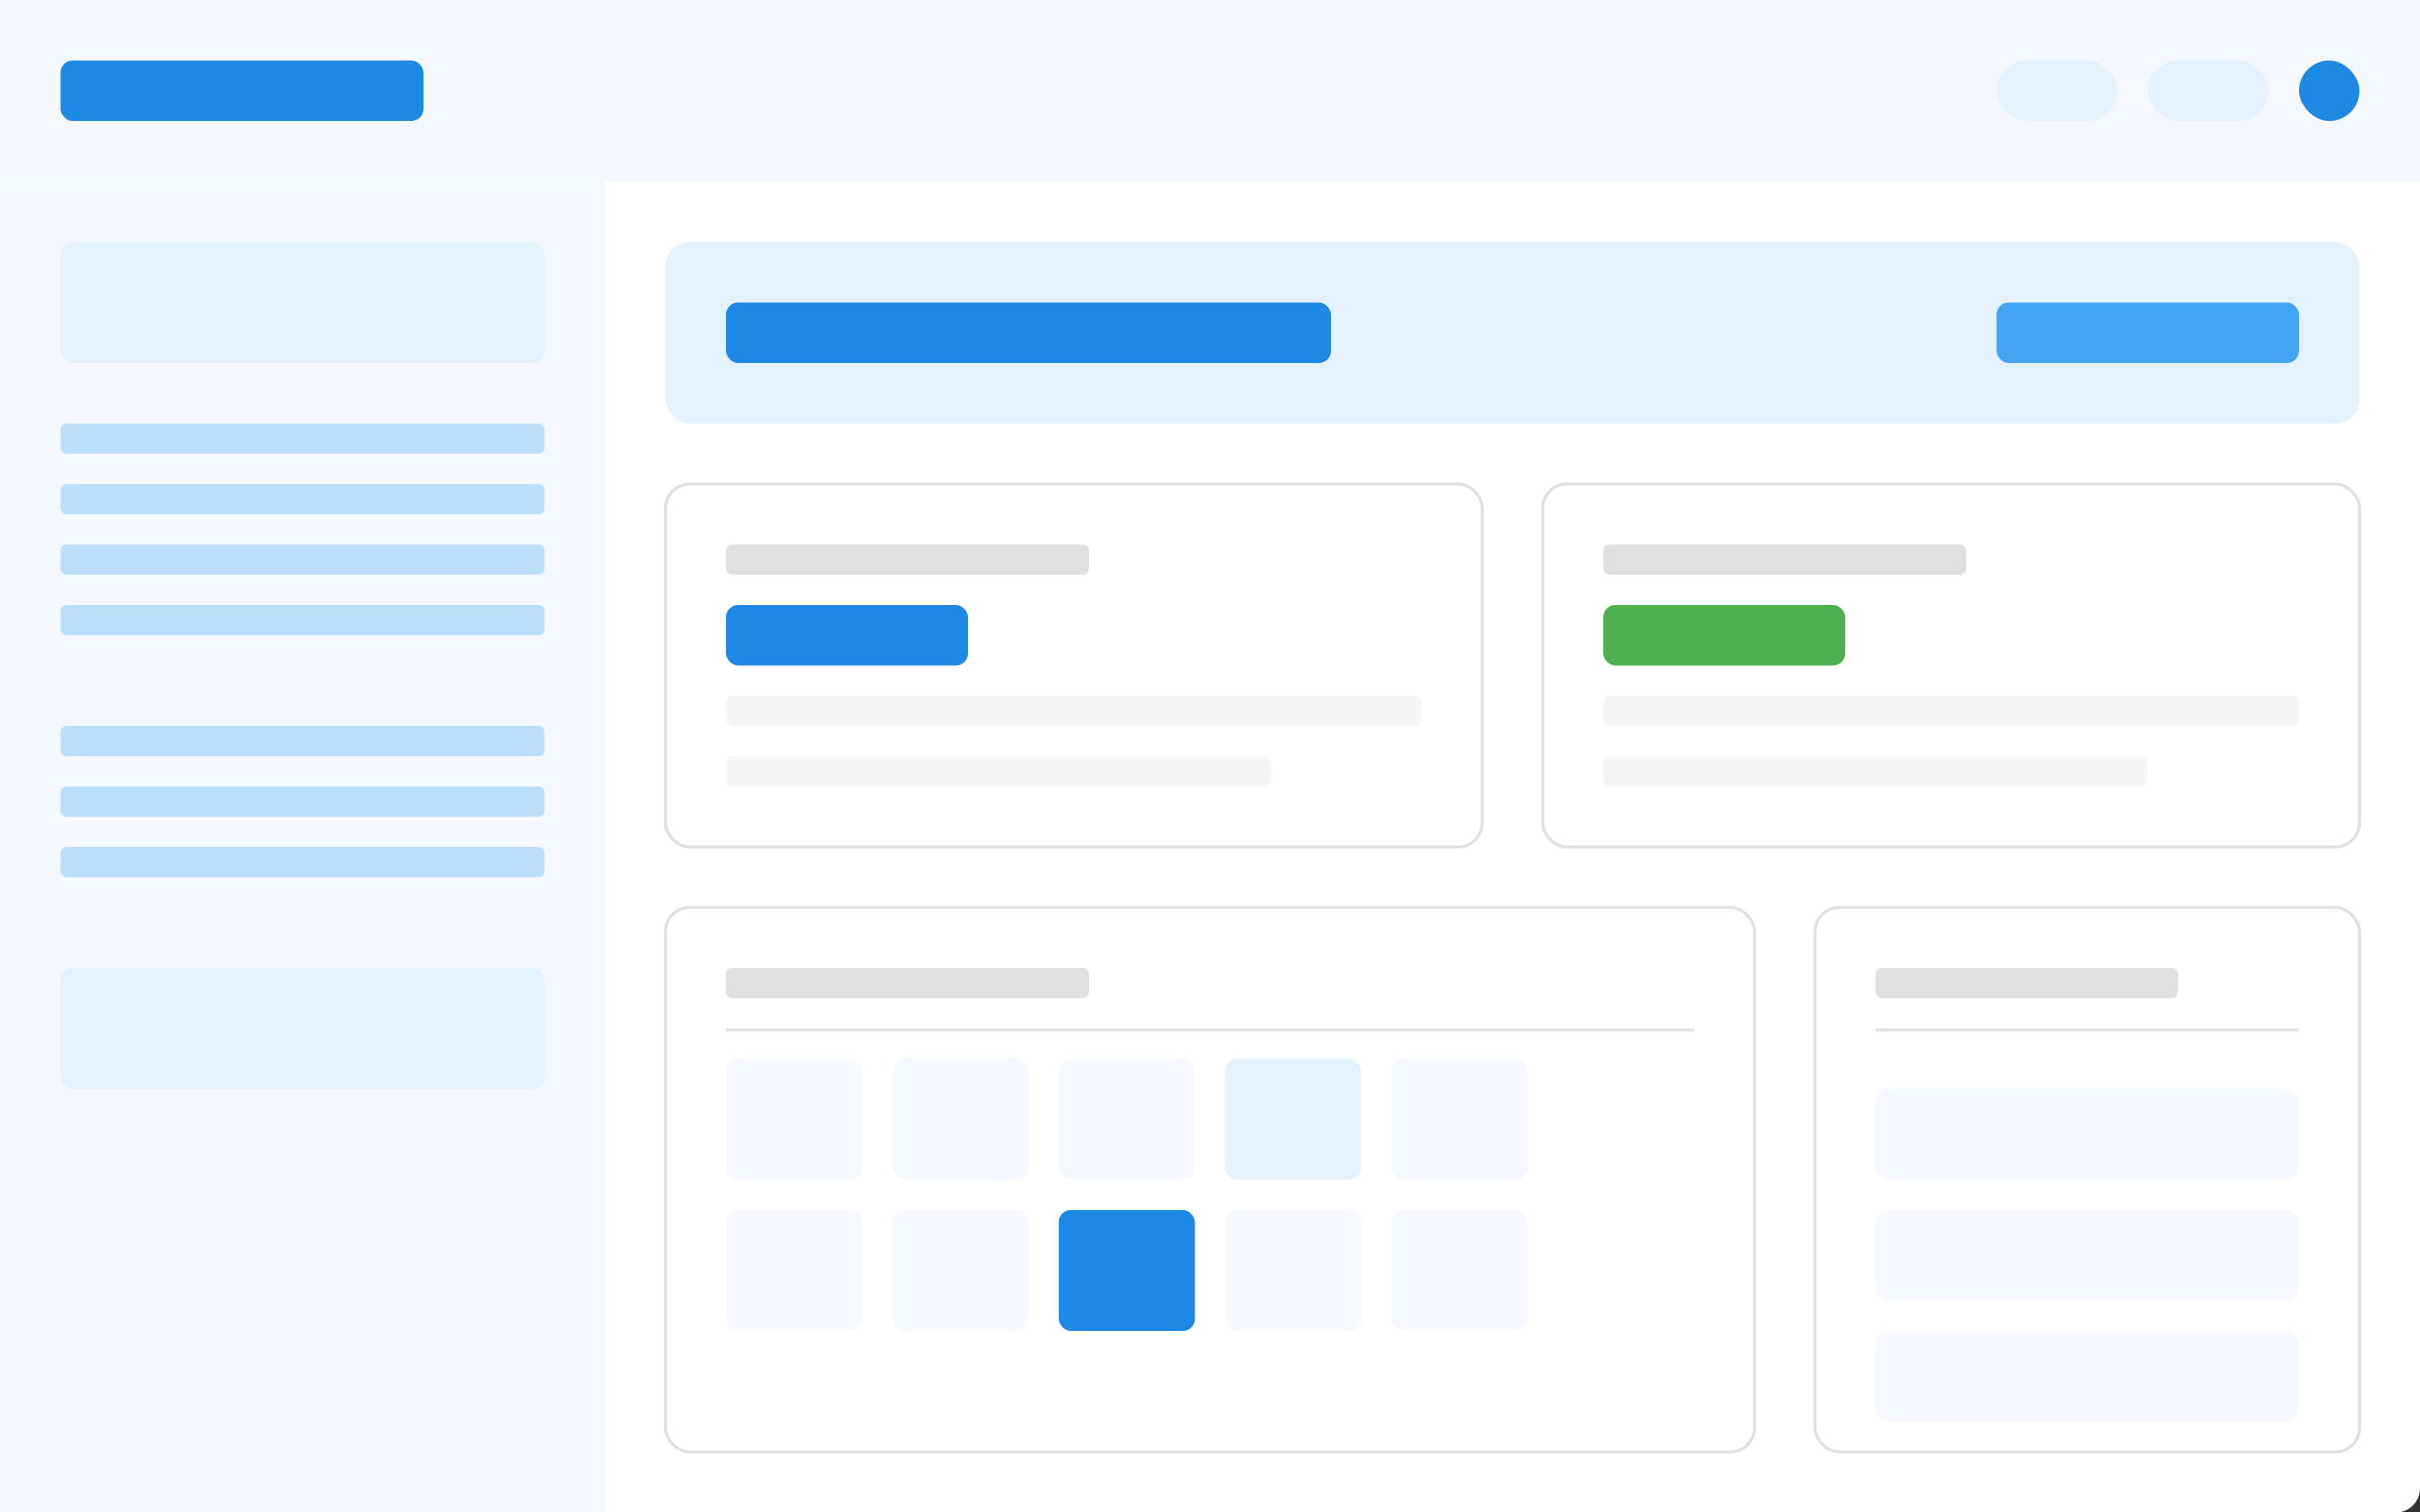 
<svg width="800" height="500" viewBox="0 0 800 500" fill="none" xmlns="http://www.w3.org/2000/svg">
  <rect x="0" y="0" width="800" height="500" fill="#333333" stroke="none"/>
  <!-- Background -->
  <rect width="800" height="500" rx="8" fill="white"/>
  
  <!-- Header -->
  <rect y="0" width="800" height="60" fill="#F5F9FF"/>
  <rect x="20" y="20" width="120" height="20" rx="4" fill="#1E88E5"/>
  <rect x="660" y="20" width="40" height="20" rx="10" fill="#E3F2FD"/>
  <rect x="710" y="20" width="40" height="20" rx="10" fill="#E3F2FD"/>
  <rect x="760" y="20" width="20" height="20" rx="10" fill="#1E88E5"/>

  <!-- Left Sidebar -->
  <rect x="0" y="60" width="200" height="440" fill="#F5F9FF"/>
  <rect x="20" y="80" width="160" height="40" rx="4" fill="#E3F2FD"/>
  <rect x="20" y="140" width="160" height="10" rx="2" fill="#BBDEFB"/>
  <rect x="20" y="160" width="160" height="10" rx="2" fill="#BBDEFB"/>
  <rect x="20" y="180" width="160" height="10" rx="2" fill="#BBDEFB"/>
  <rect x="20" y="200" width="160" height="10" rx="2" fill="#BBDEFB"/>
  <rect x="20" y="240" width="160" height="10" rx="2" fill="#BBDEFB"/>
  <rect x="20" y="260" width="160" height="10" rx="2" fill="#BBDEFB"/>
  <rect x="20" y="280" width="160" height="10" rx="2" fill="#BBDEFB"/>
  <rect x="20" y="320" width="160" height="40" rx="4" fill="#E3F2FD"/>

  <!-- Main Content -->
  <rect x="220" y="80" width="560" height="60" rx="8" fill="#E3F2FD"/>
  <rect x="240" y="100" width="200" height="20" rx="4" fill="#1E88E5"/>
  <rect x="660" y="100" width="100" height="20" rx="4" fill="#42A5F5"/>
  
  <!-- Stats Cards -->
  <rect x="220" y="160" width="270" height="120" rx="8" fill="white" stroke="#E0E0E0" stroke-width="1"/>
  <rect x="240" y="180" width="120" height="10" rx="2" fill="#E0E0E0"/>
  <rect x="240" y="200" width="80" height="20" rx="4" fill="#1E88E5"/>
  <rect x="240" y="230" width="230" height="10" rx="2" fill="#F5F5F5"/>
  <rect x="240" y="250" width="180" height="10" rx="2" fill="#F5F5F5"/>

  <rect x="510" y="160" width="270" height="120" rx="8" fill="white" stroke="#E0E0E0" stroke-width="1"/>
  <rect x="530" y="180" width="120" height="10" rx="2" fill="#E0E0E0"/>
  <rect x="530" y="200" width="80" height="20" rx="4" fill="#4CAF50"/>
  <rect x="530" y="230" width="230" height="10" rx="2" fill="#F5F5F5"/>
  <rect x="530" y="250" width="180" height="10" rx="2" fill="#F5F5F5"/>

  <!-- Calendar/Appointments -->
  <rect x="220" y="300" width="360" height="180" rx="8" fill="white" stroke="#E0E0E0" stroke-width="1"/>
  <rect x="240" y="320" width="120" height="10" rx="2" fill="#E0E0E0"/>
  <rect x="240" y="340" width="320" height="1" fill="#E0E0E0"/>
  
  <!-- Calendar Grid -->
  <rect x="240" y="350" width="45" height="40" rx="4" fill="#F5F9FF"/>
  <rect x="295" y="350" width="45" height="40" rx="4" fill="#F5F9FF"/>
  <rect x="350" y="350" width="45" height="40" rx="4" fill="#F5F9FF"/>
  <rect x="405" y="350" width="45" height="40" rx="4" fill="#E3F2FD"/>
  <rect x="460" y="350" width="45" height="40" rx="4" fill="#F5F9FF"/>
  
  <rect x="240" y="400" width="45" height="40" rx="4" fill="#F5F9FF"/>
  <rect x="295" y="400" width="45" height="40" rx="4" fill="#F5F9FF"/>
  <rect x="350" y="400" width="45" height="40" rx="4" fill="#1E88E5"/>
  <rect x="405" y="400" width="45" height="40" rx="4" fill="#F5F9FF"/>
  <rect x="460" y="400" width="45" height="40" rx="4" fill="#F5F9FF"/>

  <!-- Activity Panel -->
  <rect x="600" y="300" width="180" height="180" rx="8" fill="white" stroke="#E0E0E0" stroke-width="1"/>
  <rect x="620" y="320" width="100" height="10" rx="2" fill="#E0E0E0"/>
  <rect x="620" y="340" width="140" height="1" fill="#E0E0E0"/>
  
  <rect x="620" y="360" width="140" height="30" rx="4" fill="#F5F9FF"/>
  <rect x="620" y="400" width="140" height="30" rx="4" fill="#F5F9FF"/>
  <rect x="620" y="440" width="140" height="30" rx="4" fill="#F5F9FF"/>
</svg>
